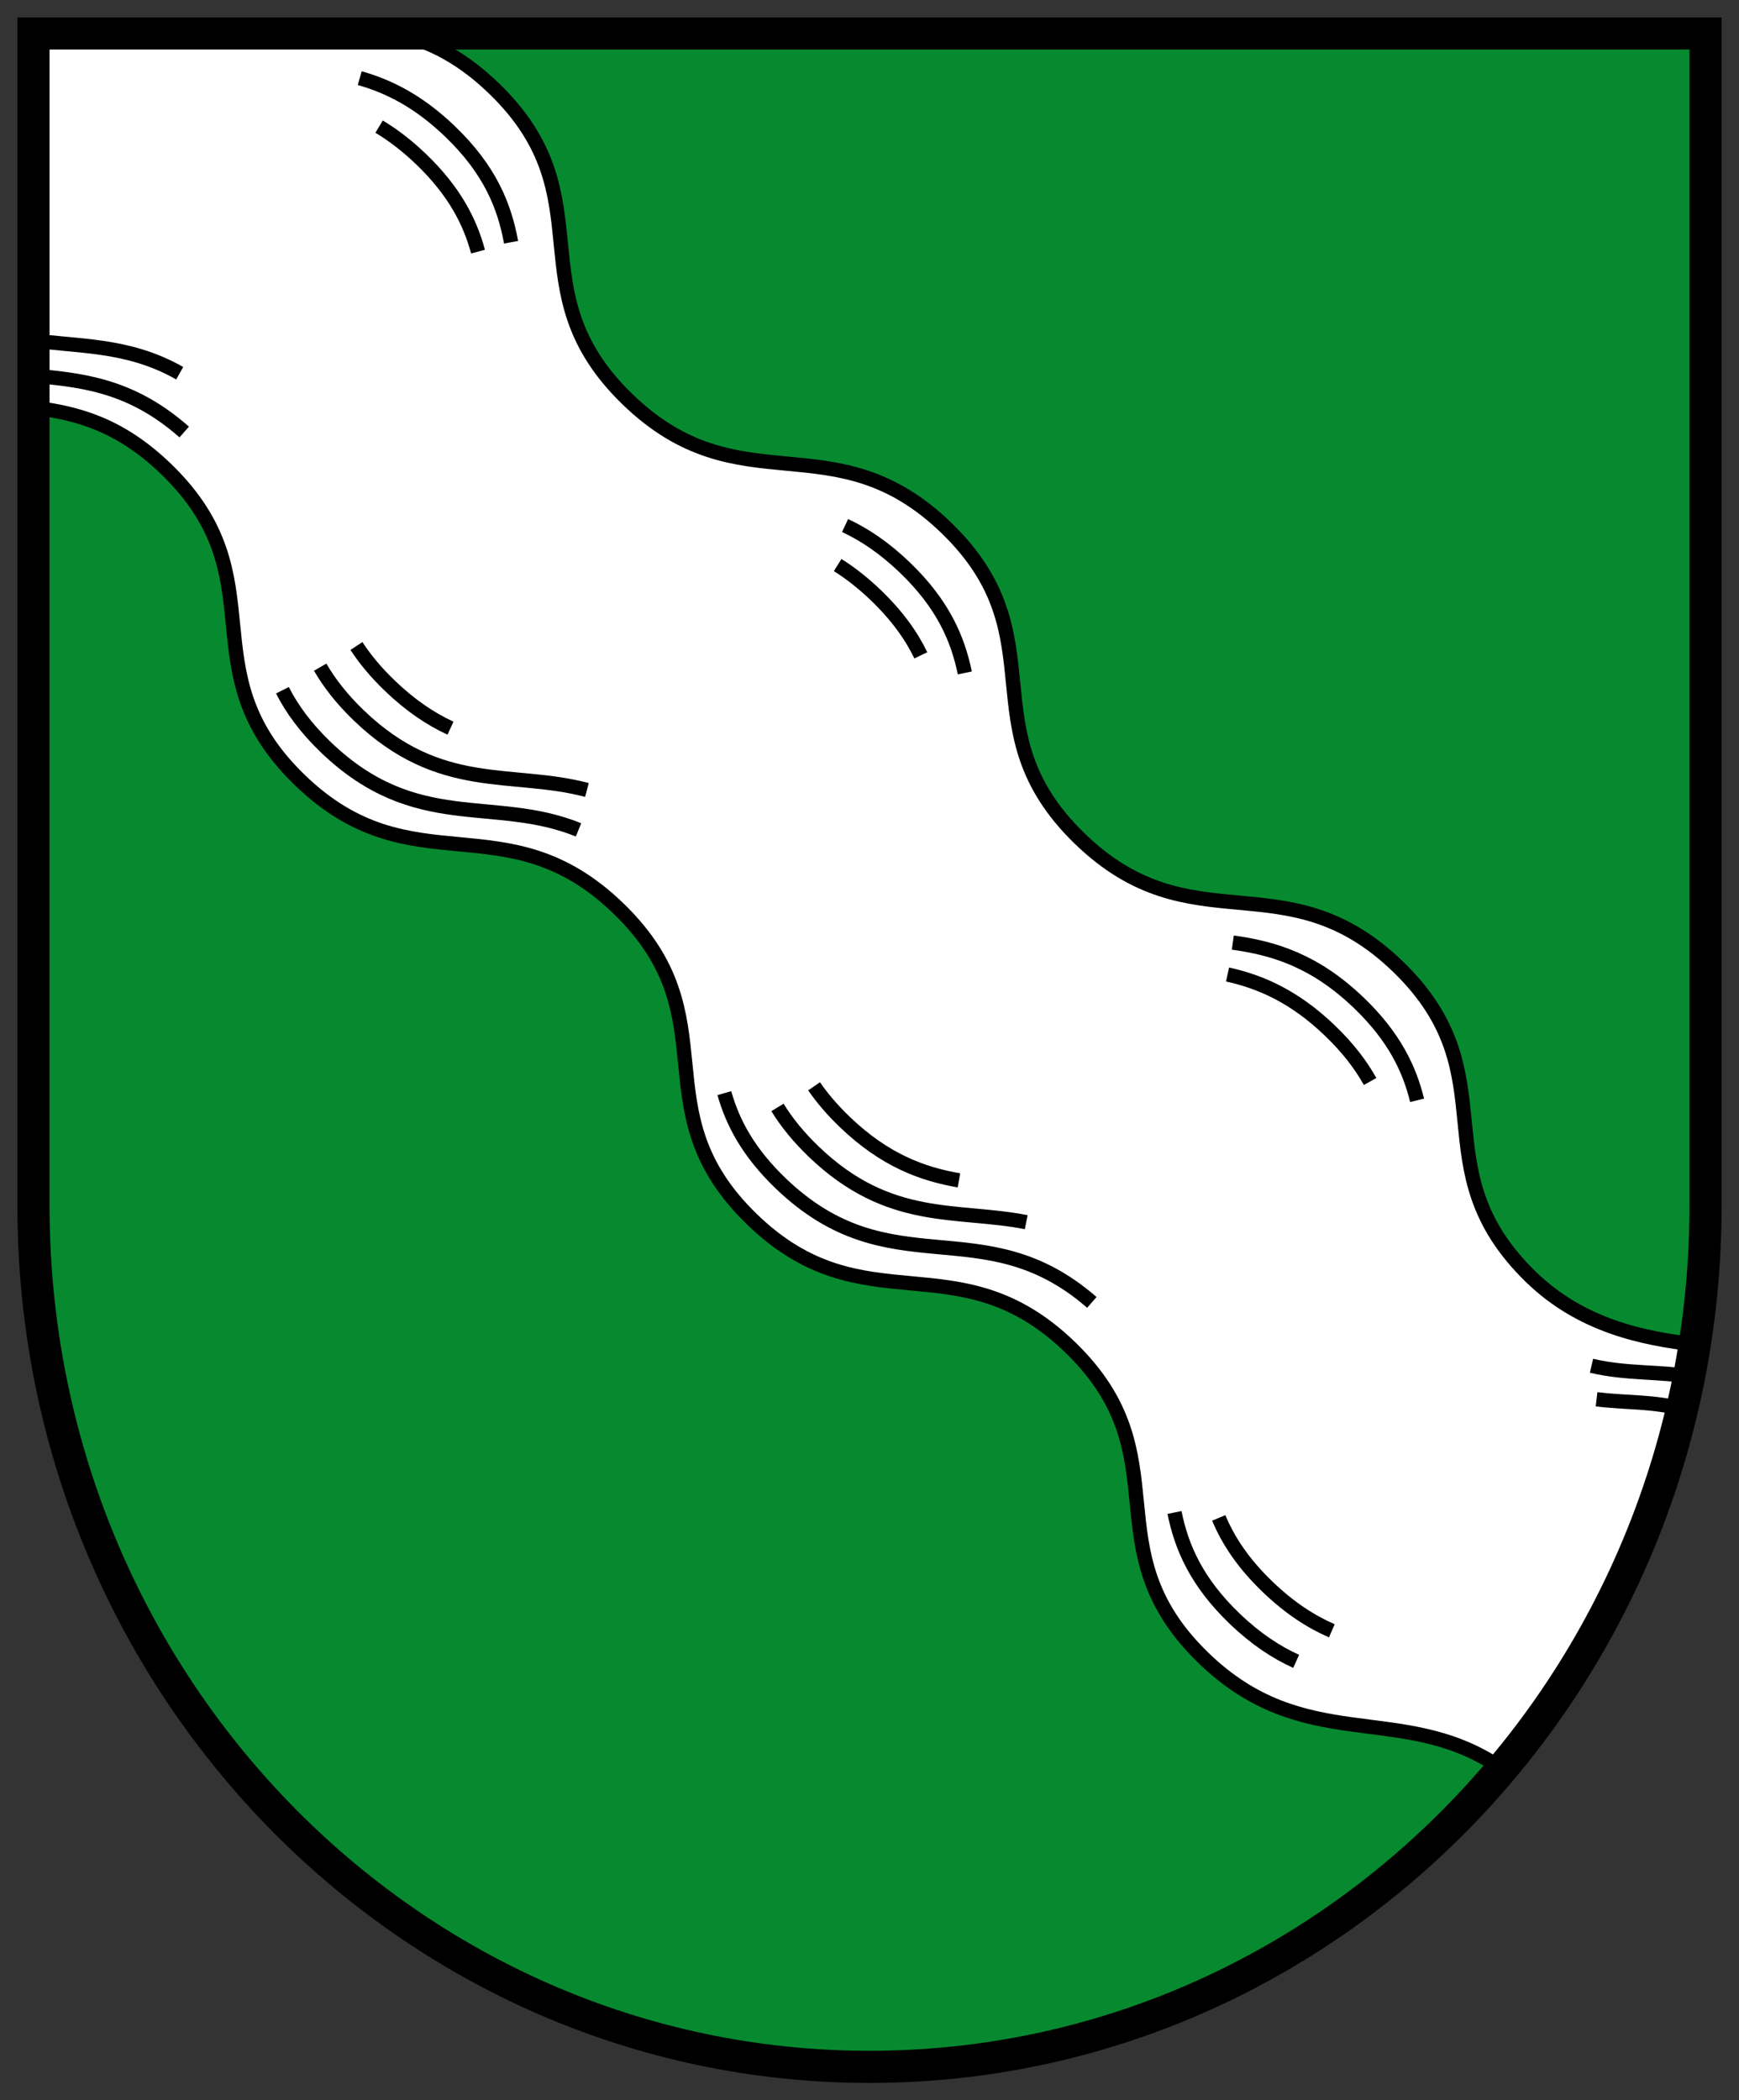 <?xml version="1.0" encoding="UTF-8" standalone="no"?>
<!-- Created with Inkscape (http://www.inkscape.org/) -->

<svg
   xmlns:dc="http://purl.org/dc/elements/1.1/"
   xmlns:cc="http://creativecommons.org/ns#"
   xmlns:rdf="http://www.w3.org/1999/02/22-rdf-syntax-ns#"
   xmlns:svg="http://www.w3.org/2000/svg"
   xmlns="http://www.w3.org/2000/svg"
   version="1.0"
   width="500"
   height="603.892"
   id="svg4098">
  <rect width="100%" height="100%" fill="#333333" stroke="none"/>
  <defs
     id="defs4101" />
  <path
     d="m 9.626,345.086 c -0.01,0.533 0,1.075 0,1.609 M 490.379,9.621 l -480.753,0 0,337.074 c 0,136.662 107.689,247.576 240.377,247.576 132.688,0 240.376,-110.914 240.376,-247.576 0,-0.534 0,-1.076 0,-1.609 l 0,-335.465 z"
     id="path3801"
     style="fill:#078930;fill-opacity:1;stroke:none" />
  <g
     transform="matrix(1,0,0,1.128,-1560.277,-318.973)"
     id="g1372">
    <g
       transform="matrix(3.249,0,0,3.195,-708.508,-52.195)"
       id="g2190"
       style="fill-rule:evenodd">
      <g
         transform="translate(-57.864,0)"
         id="Layer_x0020_1">
      </g>
    </g>
  </g>
  <path
     d="M 440.198,367.17 C 407.723,335.621 434.528,309.58 402.052,278.031 369.623,246.528 342.819,272.567 310.389,241.064 277.897,209.498 304.702,183.459 272.21,151.893 239.676,120.287 212.871,146.328 180.338,114.723 147.852,83.163 174.658,57.123 142.172,25.564 131.416,15.114 121.285,10.971 111.365,8.959 l -102.532,0 L 10.034,117.263 c 12.19,1.524 24.553,4.796 37.876,17.739 32.486,31.559 5.68,57.6 38.166,89.158 32.533,31.605 59.339,5.565 91.871,37.169 32.493,31.566 5.687,57.606 38.18,89.172 32.428,31.504 59.234,5.463 91.662,36.966 32.475,31.549 5.67,57.59 38.146,89.139 28.928,28.103 56.421,12.743 84.376,30.92 l 29.129,-36.709 20.447,-49.685 7.438,-34.567 c -14.994,-1.768 -32.67,-5.35 -47.128,-19.395 z"
     id="path20880"
     style="fill:#ffffff;stroke:#000000;stroke-width:4.117;stroke-miterlimit:4;stroke-dasharray:none" />
  <path
     d="m 7.52,87.185 0,10.418 c 14.615,2.208 28.889,1.04 44.152,9.704 C 36.409,98.643 22.135,99.811 7.52,97.603 l 0,10.218 c 14.738,1.384 29.425,2.252 45.447,16.395 -16.022,-14.142 -30.708,-15.01 -45.447,-16.395 M 484.185,405.248 c -9.136,-2.406 -16.137,-1.838 -25.14,-2.916 9.004,1.078 16.279,0.509 25.415,2.916 0.94,-3.05 2.313,-6.125 3.125,-9.226 -10.432,-1.86 -19.503,-0.876 -29.994,-3.33 10.49,2.455 19.074,1.471 29.506,3.33 M 260.099,163.118 c 11.065,10.609 15.287,20.588 17.307,30.366 -2.02,-9.778 -6.243,-19.757 -17.307,-30.366 -5.871,-5.629 -11.555,-9.409 -17.122,-12.015 5.567,2.605 11.252,6.386 17.122,12.015 z m -8.32,7.978 c 6.204,5.948 10.257,11.7 12.977,17.327 -2.72,-5.627 -6.772,-11.379 -12.977,-17.327 -3.714,-3.561 -7.354,-6.379 -10.936,-8.633 3.582,2.254 7.222,5.072 10.936,8.633 z m -8.851,151.526 c 11.465,10.995 22.232,14.927 32.792,16.765 -10.56,-1.837 -21.327,-5.77 -32.792,-16.765 -3.641,-3.49 -6.537,-6.914 -8.861,-10.283 2.324,3.369 5.22,6.793 8.861,10.283 z m -8.915,8.549 c 21.746,20.85 40.977,16.305 61.048,20.236 -20.071,-3.931 -39.302,0.614 -61.048,-20.236 -4.535,-4.349 -7.918,-8.592 -10.475,-12.759 2.557,4.166 5.939,8.409 10.475,12.759 z M 129.342,37.74 c 11.647,11.167 15.713,21.639 17.606,31.91 -1.893,-10.271 -5.959,-20.742 -17.606,-31.91 -8.992,-8.623 -17.549,-12.917 -25.911,-15.268 8.362,2.352 16.919,6.646 25.911,15.268 z m 8.1,34.608 c -2.316,-8.587 -6.761,-17.369 -16.42,-26.63 -4.091,-3.923 -8.092,-6.951 -12.025,-9.307 3.933,2.356 7.934,5.384 12.025,9.307 9.658,9.261 14.104,18.044 16.42,26.63 z M 112.159,197.232 c 5.957,5.711 11.723,9.526 17.367,12.135 -5.644,-2.609 -11.41,-6.424 -17.367,-12.135 -4.075,-3.908 -7.223,-7.731 -9.674,-11.489 2.451,3.759 5.598,7.581 9.674,11.489 z M 93.736,214.897 c -5.877,-5.635 -9.818,-11.094 -12.53,-16.438 2.711,5.344 6.652,10.802 12.53,16.438 25.905,24.839 48.198,13.808 72.6,23.714 -24.402,-9.907 -46.695,1.124 -72.6,-23.714 z m 9.508,-9.118 c -4.97,-4.765 -8.553,-9.403 -11.183,-13.953 2.631,4.55 6.213,9.188 11.183,13.953 23.377,22.415 43.813,15.619 65.511,21.357 -21.698,-5.739 -42.133,1.058 -65.511,-21.357 z m 121.262,134.509 c -9.416,-9.029 -13.875,-17.603 -16.241,-25.983 2.365,8.38 6.824,16.954 16.241,25.983 31.689,30.386 58.038,6.84 89.426,34.184 -31.389,-27.344 -57.737,-3.799 -89.426,-34.184 z m 130.527,125.156 c -11.14,-10.682 -15.342,-20.727 -17.34,-30.57 1.999,9.843 6.2,19.888 17.34,30.57 6.052,5.803 11.908,9.638 17.642,12.24 -5.734,-2.601 -11.589,-6.437 -17.642,-12.24 z m 9.509,-9.118 c -7.149,-6.855 -11.441,-13.447 -14.127,-19.892 2.686,6.446 6.978,13.038 14.127,19.892 6.316,6.056 12.418,9.965 18.391,12.569 -5.973,-2.604 -12.076,-6.513 -18.391,-12.569 z m 17.799,-160.041 c -10.239,-9.817 -19.92,-14.002 -29.394,-16.095 9.474,2.092 19.155,6.278 29.394,16.095 5.232,5.017 8.931,9.893 11.592,14.674 -2.661,-4.781 -6.361,-9.658 -11.592,-14.674 z m 8.32,-7.978 C 377.958,276.128 366.113,272.615 354.457,271.015 c 11.655,1.6 23.501,5.112 36.203,17.292 10.196,9.777 14.58,19.021 16.783,28.064 -2.203,-9.043 -6.587,-18.287 -16.783,-28.064 z"
     id="path20886"
     style="fill:none;stroke:#000000;stroke-width:4.115" />
  <path
     d="m 9.626,345.086 c -0.01,0.533 0,1.075 0,1.609 M 490.379,9.621 l -480.753,0 0,337.074 c 0,136.662 107.689,247.576 240.377,247.576 132.688,0 240.376,-110.914 240.376,-247.576 0,-0.534 0,-1.076 0,-1.609 l 0,-335.465 z"
     id="path3967"
     style="fill:none;stroke:#000000;stroke-width:9.242;stroke-linecap:round;stroke-linejoin:miter;stroke-miterlimit:4;stroke-opacity:1;stroke-dasharray:none;stroke-dashoffset:0" />
</svg>
